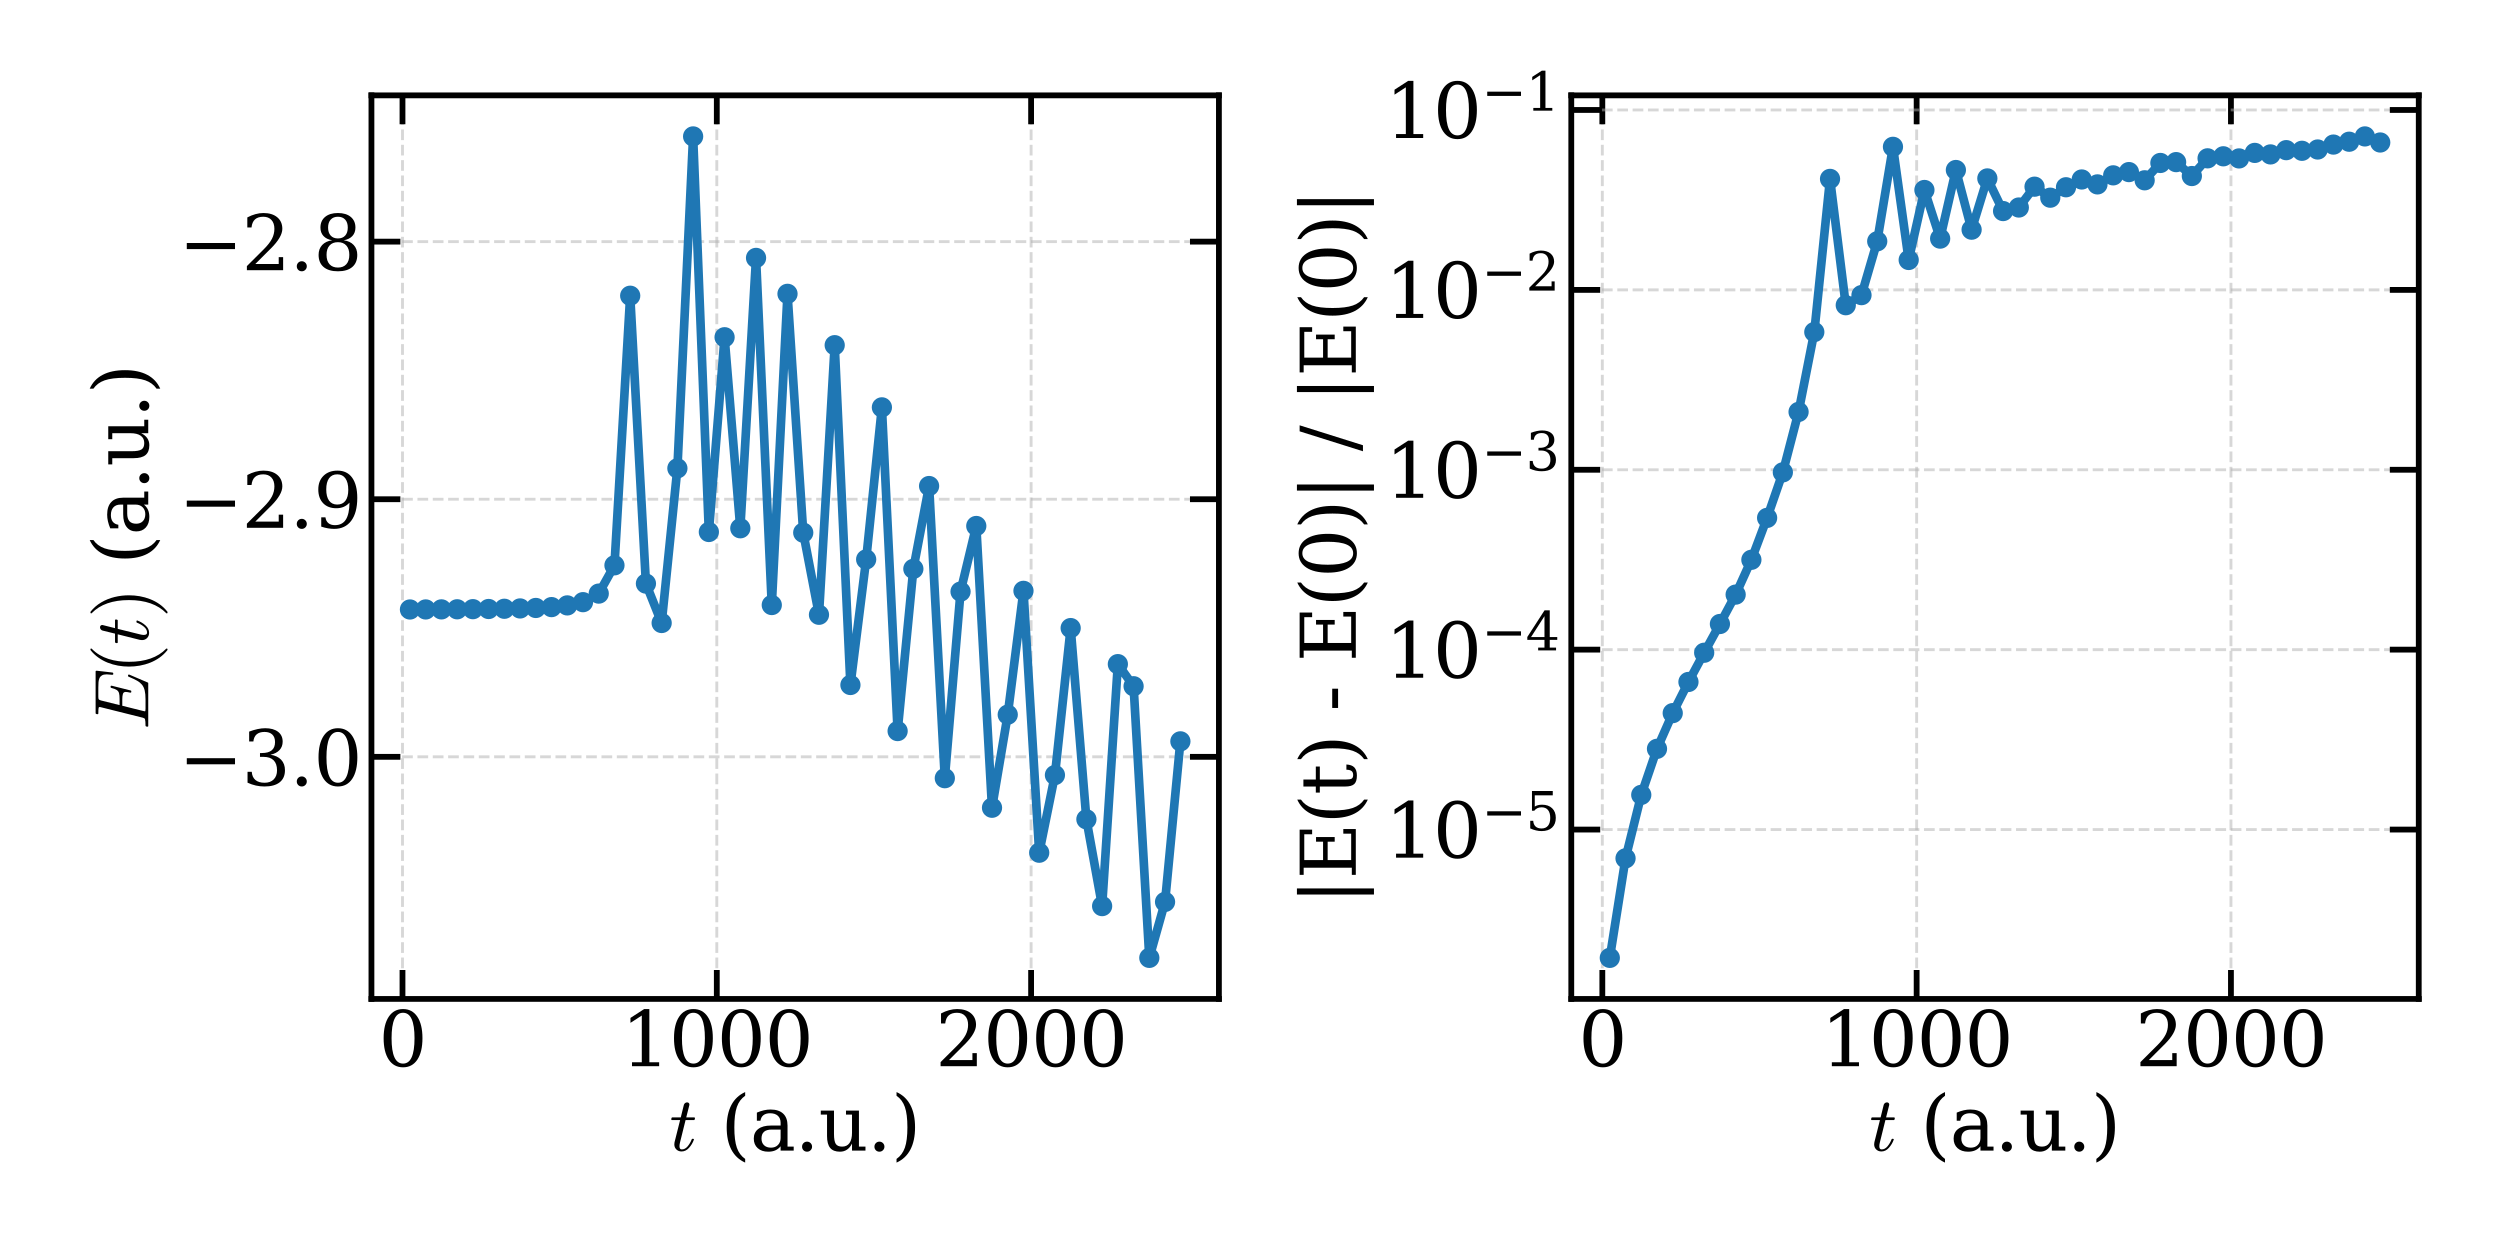 <?xml version="1.0" encoding="utf-8" standalone="no"?>
<!DOCTYPE svg PUBLIC "-//W3C//DTD SVG 1.1//EN"
  "http://www.w3.org/Graphics/SVG/1.1/DTD/svg11.dtd">
<svg xmlns:xlink="http://www.w3.org/1999/xlink" width="864pt" height="432pt" viewBox="0 0 864 432" xmlns="http://www.w3.org/2000/svg" version="1.1">
 <defs>
  <style type="text/css">*{stroke-linejoin: round; stroke-linecap: butt}</style>
 </defs>
 <g id="figure_1">
  <g id="patch_1">
   <path d="M 0 432 
L 864 432 
L 864 0 
L 0 0 
z
" style="fill: #ffffff"/>
  </g>
  <g id="axes_1">
   <g id="patch_2">
    <path d="M 128.37 345.233 
L 421.256 345.233 
L 421.256 32.954 
L 128.37 32.954 
z
" style="fill: #ffffff"/>
   </g>
   <g id="matplotlib.axis_1">
    <g id="xtick_1">
     <g id="line2d_1">
      <path d="M 139.101 345.233 
L 139.101 32.954 
" clip-path="url(#p373486bacb)" style="fill: none; stroke-dasharray: 3.7,1.6; stroke-dashoffset: 0; stroke: #b0b0b0; stroke-opacity: 0.5"/>
     </g>
     <g id="line2d_2">
      <defs>
       <path id="m91a09ceb36" d="M 0 0 
L 0 -10 
" style="stroke: #000000; stroke-width: 2"/>
      </defs>
      <g>
       <use xlink:href="#m91a09ceb36" x="139.101" y="345.233" style="stroke: #000000; stroke-width: 2"/>
      </g>
     </g>
     <g id="line2d_3">
      <defs>
       <path id="m35a3a30e7a" d="M 0 0 
L 0 10 
" style="stroke: #000000; stroke-width: 2"/>
      </defs>
      <g>
       <use xlink:href="#m35a3a30e7a" x="139.101" y="32.954" style="stroke: #000000; stroke-width: 2"/>
      </g>
     </g>
     <g id="text_1">
      <!-- 0 -->
      <g transform="translate(130.829 368.488) scale(0.26 -0.26)">
       <defs>
        <path id="DejaVuSerif-30" d="M 2034 219 
Q 2513 219 2750 744 
Q 2988 1269 2988 2328 
Q 2988 3391 2750 3916 
Q 2513 4441 2034 4441 
Q 1556 4441 1318 3916 
Q 1081 3391 1081 2328 
Q 1081 1269 1318 744 
Q 1556 219 2034 219 
z
M 2034 -91 
Q 1275 -91 848 546 
Q 422 1184 422 2328 
Q 422 3475 848 4112 
Q 1275 4750 2034 4750 
Q 2797 4750 3222 4112 
Q 3647 3475 3647 2328 
Q 3647 1184 3222 546 
Q 2797 -91 2034 -91 
z
" transform="scale(0.016)"/>
       </defs>
       <use xlink:href="#DejaVuSerif-30"/>
      </g>
     </g>
    </g>
    <g id="xtick_2">
     <g id="line2d_4">
      <path d="M 247.725 345.233 
L 247.725 32.954 
" clip-path="url(#p373486bacb)" style="fill: none; stroke-dasharray: 3.7,1.6; stroke-dashoffset: 0; stroke: #b0b0b0; stroke-opacity: 0.5"/>
     </g>
     <g id="line2d_5">
      <g>
       <use xlink:href="#m91a09ceb36" x="247.725" y="345.233" style="stroke: #000000; stroke-width: 2"/>
      </g>
     </g>
     <g id="line2d_6">
      <g>
       <use xlink:href="#m35a3a30e7a" x="247.725" y="32.954" style="stroke: #000000; stroke-width: 2"/>
      </g>
     </g>
     <g id="text_2">
      <!-- 1000 -->
      <g transform="translate(214.64 368.488) scale(0.26 -0.26)">
       <defs>
        <path id="DejaVuSerif-31" d="M 909 0 
L 909 331 
L 1722 331 
L 1722 4213 
L 781 3603 
L 781 4013 
L 1919 4750 
L 2350 4750 
L 2350 331 
L 3163 331 
L 3163 0 
L 909 0 
z
" transform="scale(0.016)"/>
       </defs>
       <use xlink:href="#DejaVuSerif-31"/>
       <use xlink:href="#DejaVuSerif-30" x="63.623"/>
       <use xlink:href="#DejaVuSerif-30" x="127.246"/>
       <use xlink:href="#DejaVuSerif-30" x="190.869"/>
      </g>
     </g>
    </g>
    <g id="xtick_3">
     <g id="line2d_7">
      <path d="M 356.349 345.233 
L 356.349 32.954 
" clip-path="url(#p373486bacb)" style="fill: none; stroke-dasharray: 3.7,1.6; stroke-dashoffset: 0; stroke: #b0b0b0; stroke-opacity: 0.5"/>
     </g>
     <g id="line2d_8">
      <g>
       <use xlink:href="#m91a09ceb36" x="356.349" y="345.233" style="stroke: #000000; stroke-width: 2"/>
      </g>
     </g>
     <g id="line2d_9">
      <g>
       <use xlink:href="#m35a3a30e7a" x="356.349" y="32.954" style="stroke: #000000; stroke-width: 2"/>
      </g>
     </g>
     <g id="text_3">
      <!-- 2000 -->
      <g transform="translate(323.264 368.488) scale(0.26 -0.26)">
       <defs>
        <path id="DejaVuSerif-32" d="M 819 3553 
L 469 3553 
L 469 4384 
Q 803 4563 1142 4656 
Q 1481 4750 1806 4750 
Q 2534 4750 2956 4397 
Q 3378 4044 3378 3438 
Q 3378 2753 2422 1800 
Q 2347 1728 2309 1691 
L 1131 513 
L 3078 513 
L 3078 1088 
L 3444 1088 
L 3444 0 
L 434 0 
L 434 341 
L 1850 1753 
Q 2319 2222 2519 2614 
Q 2719 3006 2719 3438 
Q 2719 3909 2473 4175 
Q 2228 4441 1797 4441 
Q 1350 4441 1106 4219 
Q 863 3997 819 3553 
z
" transform="scale(0.016)"/>
       </defs>
       <use xlink:href="#DejaVuSerif-32"/>
       <use xlink:href="#DejaVuSerif-30" x="63.623"/>
       <use xlink:href="#DejaVuSerif-30" x="127.246"/>
       <use xlink:href="#DejaVuSerif-30" x="190.869"/>
      </g>
     </g>
    </g>
    <g id="text_4">
     <!-- $t$ (a.u.) -->
     <g transform="translate(231.393 397.652) scale(0.26 -0.26)">
      <defs>
       <path id="Cmmi10-74" d="M 397 519 
Q 397 613 416 697 
L 878 2534 
L 206 2534 
Q 141 2534 141 2619 
Q 166 2759 225 2759 
L 934 2759 
L 1191 3803 
Q 1216 3888 1291 3947 
Q 1366 4006 1459 4006 
Q 1541 4006 1595 3957 
Q 1650 3909 1650 3828 
Q 1650 3809 1648 3798 
Q 1647 3788 1644 3775 
L 1388 2759 
L 2047 2759 
Q 2113 2759 2113 2675 
Q 2109 2659 2100 2621 
Q 2091 2584 2075 2559 
Q 2059 2534 2028 2534 
L 1331 2534 
L 872 684 
Q 825 503 825 372 
Q 825 97 1013 97 
Q 1294 97 1511 361 
Q 1728 625 1844 941 
Q 1869 978 1894 978 
L 1972 978 
Q 1997 978 2012 961 
Q 2028 944 2028 922 
Q 2028 909 2022 903 
Q 1881 516 1612 222 
Q 1344 -72 997 -72 
Q 744 -72 570 93 
Q 397 259 397 519 
z
" transform="scale(0.016)"/>
       <path id="DejaVuSerif-20" transform="scale(0.016)"/>
       <path id="DejaVuSerif-28" d="M 2041 -997 
Q 1281 -656 893 83 
Q 506 822 506 1931 
Q 506 3044 893 3783 
Q 1281 4522 2041 4863 
L 2041 4556 
Q 1559 4225 1350 3623 
Q 1141 3022 1141 1931 
Q 1141 844 1350 242 
Q 1559 -359 2041 -691 
L 2041 -997 
z
" transform="scale(0.016)"/>
       <path id="DejaVuSerif-61" d="M 2547 1044 
L 2547 1747 
L 1806 1747 
Q 1378 1747 1168 1562 
Q 959 1378 959 997 
Q 959 650 1171 447 
Q 1384 244 1747 244 
Q 2106 244 2326 466 
Q 2547 688 2547 1044 
z
M 3122 2075 
L 3122 331 
L 3634 331 
L 3634 0 
L 2547 0 
L 2547 359 
Q 2356 128 2106 18 
Q 1856 -91 1522 -91 
Q 969 -91 644 203 
Q 319 497 319 997 
Q 319 1513 691 1797 
Q 1063 2081 1741 2081 
L 2547 2081 
L 2547 2309 
Q 2547 2688 2317 2895 
Q 2088 3103 1672 3103 
Q 1328 3103 1125 2947 
Q 922 2791 872 2484 
L 575 2484 
L 575 3156 
Q 875 3284 1158 3348 
Q 1441 3413 1709 3413 
Q 2400 3413 2761 3070 
Q 3122 2728 3122 2075 
z
" transform="scale(0.016)"/>
       <path id="DejaVuSerif-2e" d="M 603 325 
Q 603 500 722 622 
Q 841 744 1019 744 
Q 1191 744 1312 622 
Q 1434 500 1434 325 
Q 1434 153 1312 31 
Q 1191 -91 1019 -91 
Q 841 -91 722 29 
Q 603 150 603 325 
z
" transform="scale(0.016)"/>
       <path id="DejaVuSerif-75" d="M 2266 3322 
L 3341 3322 
L 3341 331 
L 3884 331 
L 3884 0 
L 2766 0 
L 2766 588 
Q 2606 256 2353 82 
Q 2100 -91 1766 -91 
Q 1213 -91 952 223 
Q 691 538 691 1209 
L 691 2988 
L 172 2988 
L 172 3322 
L 1269 3322 
L 1269 1388 
Q 1269 781 1417 556 
Q 1566 331 1947 331 
Q 2347 331 2556 625 
Q 2766 919 2766 1478 
L 2766 2988 
L 2266 2988 
L 2266 3322 
z
" transform="scale(0.016)"/>
       <path id="DejaVuSerif-29" d="M 453 -997 
L 453 -691 
Q 934 -359 1145 242 
Q 1356 844 1356 1931 
Q 1356 3022 1145 3623 
Q 934 4225 453 4556 
L 453 4863 
Q 1216 4522 1603 3783 
Q 1991 3044 1991 1931 
Q 1991 822 1603 83 
Q 1216 -656 453 -997 
z
" transform="scale(0.016)"/>
      </defs>
      <use xlink:href="#Cmmi10-74" transform="translate(0 0.016)"/>
      <use xlink:href="#DejaVuSerif-20" transform="translate(36.084 0.016)"/>
      <use xlink:href="#DejaVuSerif-28" transform="translate(67.871 0.016)"/>
      <use xlink:href="#DejaVuSerif-61" transform="translate(106.885 0.016)"/>
      <use xlink:href="#DejaVuSerif-2e" transform="translate(166.504 0.016)"/>
      <use xlink:href="#DejaVuSerif-75" transform="translate(198.291 0.016)"/>
      <use xlink:href="#DejaVuSerif-2e" transform="translate(262.695 0.016)"/>
      <use xlink:href="#DejaVuSerif-29" transform="translate(294.482 0.016)"/>
     </g>
    </g>
   </g>
   <g id="matplotlib.axis_2">
    <g id="ytick_1">
     <g id="line2d_10">
      <path d="M 128.37 261.553 
L 421.256 261.553 
" clip-path="url(#p373486bacb)" style="fill: none; stroke-dasharray: 3.7,1.6; stroke-dashoffset: 0; stroke: #b0b0b0; stroke-opacity: 0.5"/>
     </g>
     <g id="line2d_11">
      <defs>
       <path id="mec449bbd69" d="M 0 0 
L 10 0 
" style="stroke: #000000; stroke-width: 2"/>
      </defs>
      <g>
       <use xlink:href="#mec449bbd69" x="128.37" y="261.553" style="stroke: #000000; stroke-width: 2"/>
      </g>
     </g>
     <g id="line2d_12">
      <defs>
       <path id="m148577f549" d="M 0 0 
L -10 0 
" style="stroke: #000000; stroke-width: 2"/>
      </defs>
      <g>
       <use xlink:href="#m148577f549" x="421.256" y="261.553" style="stroke: #000000; stroke-width: 2"/>
      </g>
     </g>
     <g id="text_5">
      <!-- −3.0 -->
      <g transform="translate(61.735 271.431) scale(0.26 -0.26)">
       <defs>
        <path id="DejaVuSerif-2212" d="M 678 2259 
L 4684 2259 
L 4684 1753 
L 678 1753 
L 678 2259 
z
" transform="scale(0.016)"/>
        <path id="DejaVuSerif-33" d="M 622 4469 
Q 988 4606 1323 4678 
Q 1659 4750 1953 4750 
Q 2638 4750 3022 4454 
Q 3406 4159 3406 3634 
Q 3406 3213 3140 2930 
Q 2875 2647 2388 2547 
Q 2963 2466 3280 2130 
Q 3597 1794 3597 1259 
Q 3597 606 3158 257 
Q 2719 -91 1894 -91 
Q 1528 -91 1179 -12 
Q 831 66 488 225 
L 488 1131 
L 838 1131 
Q 869 681 1141 450 
Q 1413 219 1906 219 
Q 2384 219 2661 495 
Q 2938 772 2938 1253 
Q 2938 1803 2653 2086 
Q 2369 2369 1819 2369 
L 1522 2369 
L 1522 2688 
L 1678 2688 
Q 2225 2688 2498 2914 
Q 2772 3141 2772 3597 
Q 2772 4006 2547 4223 
Q 2322 4441 1900 4441 
Q 1478 4441 1245 4241 
Q 1013 4041 972 3647 
L 622 3647 
L 622 4469 
z
" transform="scale(0.016)"/>
       </defs>
       <use xlink:href="#DejaVuSerif-2212"/>
       <use xlink:href="#DejaVuSerif-33" x="83.789"/>
       <use xlink:href="#DejaVuSerif-2e" x="147.412"/>
       <use xlink:href="#DejaVuSerif-30" x="179.199"/>
      </g>
     </g>
    </g>
    <g id="ytick_2">
     <g id="line2d_13">
      <path d="M 128.37 172.528 
L 421.256 172.528 
" clip-path="url(#p373486bacb)" style="fill: none; stroke-dasharray: 3.7,1.6; stroke-dashoffset: 0; stroke: #b0b0b0; stroke-opacity: 0.5"/>
     </g>
     <g id="line2d_14">
      <g>
       <use xlink:href="#mec449bbd69" x="128.37" y="172.528" style="stroke: #000000; stroke-width: 2"/>
      </g>
     </g>
     <g id="line2d_15">
      <g>
       <use xlink:href="#m148577f549" x="421.256" y="172.528" style="stroke: #000000; stroke-width: 2"/>
      </g>
     </g>
     <g id="text_6">
      <!-- −2.9 -->
      <g transform="translate(61.735 182.406) scale(0.26 -0.26)">
       <defs>
        <path id="DejaVuSerif-39" d="M 2994 2091 
Q 2784 1856 2512 1740 
Q 2241 1625 1900 1625 
Q 1206 1625 804 2044 
Q 403 2463 403 3188 
Q 403 3897 839 4323 
Q 1275 4750 2003 4750 
Q 2794 4750 3217 4161 
Q 3641 3572 3641 2478 
Q 3641 1253 3137 581 
Q 2634 -91 1722 -91 
Q 1475 -91 1203 -44 
Q 931 3 647 97 
L 647 872 
L 997 872 
Q 1038 556 1241 387 
Q 1444 219 1784 219 
Q 2391 219 2687 676 
Q 2984 1134 2994 2091 
z
M 1978 4441 
Q 1534 4441 1298 4117 
Q 1063 3794 1063 3188 
Q 1063 2581 1298 2256 
Q 1534 1931 1978 1931 
Q 2422 1931 2658 2245 
Q 2894 2559 2894 3150 
Q 2894 3772 2656 4106 
Q 2419 4441 1978 4441 
z
" transform="scale(0.016)"/>
       </defs>
       <use xlink:href="#DejaVuSerif-2212"/>
       <use xlink:href="#DejaVuSerif-32" x="83.789"/>
       <use xlink:href="#DejaVuSerif-2e" x="147.412"/>
       <use xlink:href="#DejaVuSerif-39" x="179.199"/>
      </g>
     </g>
    </g>
    <g id="ytick_3">
     <g id="line2d_16">
      <path d="M 128.37 83.503 
L 421.256 83.503 
" clip-path="url(#p373486bacb)" style="fill: none; stroke-dasharray: 3.7,1.6; stroke-dashoffset: 0; stroke: #b0b0b0; stroke-opacity: 0.5"/>
     </g>
     <g id="line2d_17">
      <g>
       <use xlink:href="#mec449bbd69" x="128.37" y="83.503" style="stroke: #000000; stroke-width: 2"/>
      </g>
     </g>
     <g id="line2d_18">
      <g>
       <use xlink:href="#m148577f549" x="421.256" y="83.503" style="stroke: #000000; stroke-width: 2"/>
      </g>
     </g>
     <g id="text_7">
      <!-- −2.8 -->
      <g transform="translate(61.735 93.381) scale(0.26 -0.26)">
       <defs>
        <path id="DejaVuSerif-38" d="M 2981 1275 
Q 2981 1775 2732 2051 
Q 2484 2328 2034 2328 
Q 1584 2328 1336 2051 
Q 1088 1775 1088 1275 
Q 1088 772 1336 495 
Q 1584 219 2034 219 
Q 2484 219 2732 495 
Q 2981 772 2981 1275 
z
M 2853 3541 
Q 2853 3966 2637 4203 
Q 2422 4441 2034 4441 
Q 1650 4441 1433 4203 
Q 1216 3966 1216 3541 
Q 1216 3113 1433 2875 
Q 1650 2638 2034 2638 
Q 2422 2638 2637 2875 
Q 2853 3113 2853 3541 
z
M 2516 2484 
Q 3047 2413 3344 2092 
Q 3641 1772 3641 1275 
Q 3641 619 3225 264 
Q 2809 -91 2034 -91 
Q 1263 -91 845 264 
Q 428 619 428 1275 
Q 428 1772 725 2092 
Q 1022 2413 1556 2484 
Q 1084 2569 832 2842 
Q 581 3116 581 3541 
Q 581 4103 968 4426 
Q 1356 4750 2034 4750 
Q 2713 4750 3100 4426 
Q 3488 4103 3488 3541 
Q 3488 3116 3236 2842 
Q 2984 2569 2516 2484 
z
" transform="scale(0.016)"/>
       </defs>
       <use xlink:href="#DejaVuSerif-2212"/>
       <use xlink:href="#DejaVuSerif-32" x="83.789"/>
       <use xlink:href="#DejaVuSerif-2e" x="147.412"/>
       <use xlink:href="#DejaVuSerif-38" x="179.199"/>
      </g>
     </g>
    </g>
    <g id="text_8">
     <!-- $E(t)$ (a.u.) -->
     <g transform="translate(51.235 252.143) rotate(-90) scale(0.26 -0.26)">
      <defs>
       <path id="Cmmi10-45" d="M 300 0 
Q 238 0 238 84 
Q 241 100 250 139 
Q 259 178 276 201 
Q 294 225 319 225 
Q 709 225 863 269 
Q 947 297 984 441 
L 1863 3956 
Q 1875 4019 1875 4044 
Q 1875 4113 1797 4122 
Q 1678 4147 1338 4147 
Q 1275 4147 1275 4231 
Q 1278 4247 1287 4286 
Q 1297 4325 1314 4348 
Q 1331 4372 1356 4372 
L 4825 4372 
Q 4891 4372 4891 4288 
L 4738 2963 
Q 4738 2947 4714 2926 
Q 4691 2906 4672 2906 
L 4616 2906 
Q 4550 2906 4550 2988 
Q 4588 3300 4588 3450 
Q 4588 3706 4500 3848 
Q 4413 3991 4267 4053 
Q 4122 4116 3945 4131 
Q 3769 4147 3481 4147 
L 2753 4147 
Q 2578 4147 2522 4117 
Q 2466 4088 2419 3928 
L 2034 2381 
L 2534 2381 
Q 2859 2381 3025 2426 
Q 3191 2472 3287 2615 
Q 3384 2759 3463 3072 
Q 3469 3094 3486 3111 
Q 3503 3128 3525 3128 
L 3584 3128 
Q 3647 3128 3647 3047 
L 3250 1466 
Q 3238 1409 3188 1409 
L 3128 1409 
Q 3066 1409 3066 1491 
Q 3128 1747 3128 1869 
Q 3128 2056 2959 2106 
Q 2791 2156 2509 2156 
L 1978 2156 
L 1544 416 
Q 1516 338 1516 275 
Q 1516 225 1734 225 
L 2509 225 
Q 2972 225 3259 297 
Q 3547 369 3736 526 
Q 3925 684 4062 928 
Q 4200 1172 4397 1638 
Q 4409 1678 4453 1678 
L 4513 1678 
Q 4538 1678 4556 1656 
Q 4575 1634 4575 1606 
Q 4575 1594 4569 1581 
L 3909 38 
Q 3897 0 3859 0 
L 300 0 
z
" transform="scale(0.016)"/>
       <path id="Cmr10-28" d="M 1984 -1588 
Q 1628 -1306 1370 -942 
Q 1113 -578 948 -165 
Q 784 247 703 697 
Q 622 1147 622 1600 
Q 622 2059 703 2509 
Q 784 2959 951 3375 
Q 1119 3791 1378 4153 
Q 1638 4516 1984 4788 
Q 1984 4800 2016 4800 
L 2075 4800 
Q 2094 4800 2109 4783 
Q 2125 4766 2125 4744 
Q 2125 4716 2113 4703 
Q 1800 4397 1592 4047 
Q 1384 3697 1257 3301 
Q 1131 2906 1075 2482 
Q 1019 2059 1019 1600 
Q 1019 -434 2106 -1491 
Q 2125 -1509 2125 -1544 
Q 2125 -1559 2108 -1579 
Q 2091 -1600 2075 -1600 
L 2016 -1600 
Q 1984 -1600 1984 -1588 
z
" transform="scale(0.016)"/>
       <path id="Cmr10-29" d="M 416 -1600 
Q 359 -1600 359 -1544 
Q 359 -1516 372 -1503 
Q 1466 -434 1466 1600 
Q 1466 3634 384 4691 
Q 359 4706 359 4744 
Q 359 4766 376 4783 
Q 394 4800 416 4800 
L 475 4800 
Q 494 4800 506 4788 
Q 966 4425 1272 3906 
Q 1578 3388 1720 2800 
Q 1863 2213 1863 1600 
Q 1863 1147 1786 708 
Q 1709 269 1542 -157 
Q 1375 -584 1119 -945 
Q 863 -1306 506 -1588 
Q 494 -1600 475 -1600 
L 416 -1600 
z
" transform="scale(0.016)"/>
      </defs>
      <use xlink:href="#Cmmi10-45" transform="translate(0 0.016)"/>
      <use xlink:href="#Cmr10-28" transform="translate(73.779 0.016)"/>
      <use xlink:href="#Cmmi10-74" transform="translate(112.598 0.016)"/>
      <use xlink:href="#Cmr10-29" transform="translate(148.682 0.016)"/>
      <use xlink:href="#DejaVuSerif-20" transform="translate(187.5 0.016)"/>
      <use xlink:href="#DejaVuSerif-28" transform="translate(219.287 0.016)"/>
      <use xlink:href="#DejaVuSerif-61" transform="translate(258.301 0.016)"/>
      <use xlink:href="#DejaVuSerif-2e" transform="translate(317.92 0.016)"/>
      <use xlink:href="#DejaVuSerif-75" transform="translate(349.707 0.016)"/>
      <use xlink:href="#DejaVuSerif-2e" transform="translate(414.111 0.016)"/>
      <use xlink:href="#DejaVuSerif-29" transform="translate(445.898 0.016)"/>
     </g>
    </g>
   </g>
   <g id="line2d_19">
    <path d="M 141.683 210.637 
L 147.12 210.624 
L 152.556 210.601 
L 157.993 210.569 
L 163.43 210.526 
L 168.866 210.469 
L 174.303 210.39 
L 179.739 210.278 
L 185.176 210.112 
L 190.613 209.815 
L 196.049 209.227 
L 201.486 208.108 
L 206.923 205.149 
L 212.359 195.374 
L 217.796 102.206 
L 223.233 201.691 
L 228.669 215.308 
L 234.106 161.856 
L 239.543 47.148 
L 244.979 183.855 
L 250.416 116.55 
L 255.852 182.571 
L 261.289 89.134 
L 266.726 209.099 
L 272.162 101.549 
L 277.599 184.094 
L 283.036 212.466 
L 288.472 119.295 
L 293.909 236.733 
L 299.346 193.335 
L 304.782 140.783 
L 310.219 252.654 
L 315.656 196.604 
L 321.092 167.974 
L 326.529 268.944 
L 331.965 204.457 
L 337.402 181.782 
L 342.839 279.159 
L 348.275 246.989 
L 353.712 204.197 
L 359.149 294.7 
L 364.585 267.862 
L 370.022 217.063 
L 375.459 283.156 
L 380.895 313.149 
L 386.332 229.524 
L 391.769 237.161 
L 397.205 331.038 
L 402.642 311.701 
L 407.943 256.211 
" clip-path="url(#p373486bacb)" style="fill: none; stroke: #1f77b4; stroke-width: 3; stroke-linecap: square"/>
    <defs>
     <path id="m01edcfe787" d="M 0 3 
C 0.796 3 1.559 2.684 2.121 2.121 
C 2.684 1.559 3 0.796 3 0 
C 3 -0.796 2.684 -1.559 2.121 -2.121 
C 1.559 -2.684 0.796 -3 0 -3 
C -0.796 -3 -1.559 -2.684 -2.121 -2.121 
C -2.684 -1.559 -3 -0.796 -3 0 
C -3 0.796 -2.684 1.559 -2.121 2.121 
C -1.559 2.684 -0.796 3 0 3 
z
" style="stroke: #1f77b4"/>
    </defs>
    <g clip-path="url(#p373486bacb)">
     <use xlink:href="#m01edcfe787" x="141.683" y="210.637" style="fill: #1f77b4; stroke: #1f77b4"/>
     <use xlink:href="#m01edcfe787" x="147.12" y="210.624" style="fill: #1f77b4; stroke: #1f77b4"/>
     <use xlink:href="#m01edcfe787" x="152.556" y="210.601" style="fill: #1f77b4; stroke: #1f77b4"/>
     <use xlink:href="#m01edcfe787" x="157.993" y="210.569" style="fill: #1f77b4; stroke: #1f77b4"/>
     <use xlink:href="#m01edcfe787" x="163.43" y="210.526" style="fill: #1f77b4; stroke: #1f77b4"/>
     <use xlink:href="#m01edcfe787" x="168.866" y="210.469" style="fill: #1f77b4; stroke: #1f77b4"/>
     <use xlink:href="#m01edcfe787" x="174.303" y="210.39" style="fill: #1f77b4; stroke: #1f77b4"/>
     <use xlink:href="#m01edcfe787" x="179.739" y="210.278" style="fill: #1f77b4; stroke: #1f77b4"/>
     <use xlink:href="#m01edcfe787" x="185.176" y="210.112" style="fill: #1f77b4; stroke: #1f77b4"/>
     <use xlink:href="#m01edcfe787" x="190.613" y="209.815" style="fill: #1f77b4; stroke: #1f77b4"/>
     <use xlink:href="#m01edcfe787" x="196.049" y="209.227" style="fill: #1f77b4; stroke: #1f77b4"/>
     <use xlink:href="#m01edcfe787" x="201.486" y="208.108" style="fill: #1f77b4; stroke: #1f77b4"/>
     <use xlink:href="#m01edcfe787" x="206.923" y="205.149" style="fill: #1f77b4; stroke: #1f77b4"/>
     <use xlink:href="#m01edcfe787" x="212.359" y="195.374" style="fill: #1f77b4; stroke: #1f77b4"/>
     <use xlink:href="#m01edcfe787" x="217.796" y="102.206" style="fill: #1f77b4; stroke: #1f77b4"/>
     <use xlink:href="#m01edcfe787" x="223.233" y="201.691" style="fill: #1f77b4; stroke: #1f77b4"/>
     <use xlink:href="#m01edcfe787" x="228.669" y="215.308" style="fill: #1f77b4; stroke: #1f77b4"/>
     <use xlink:href="#m01edcfe787" x="234.106" y="161.856" style="fill: #1f77b4; stroke: #1f77b4"/>
     <use xlink:href="#m01edcfe787" x="239.543" y="47.148" style="fill: #1f77b4; stroke: #1f77b4"/>
     <use xlink:href="#m01edcfe787" x="244.979" y="183.855" style="fill: #1f77b4; stroke: #1f77b4"/>
     <use xlink:href="#m01edcfe787" x="250.416" y="116.55" style="fill: #1f77b4; stroke: #1f77b4"/>
     <use xlink:href="#m01edcfe787" x="255.852" y="182.571" style="fill: #1f77b4; stroke: #1f77b4"/>
     <use xlink:href="#m01edcfe787" x="261.289" y="89.134" style="fill: #1f77b4; stroke: #1f77b4"/>
     <use xlink:href="#m01edcfe787" x="266.726" y="209.099" style="fill: #1f77b4; stroke: #1f77b4"/>
     <use xlink:href="#m01edcfe787" x="272.162" y="101.549" style="fill: #1f77b4; stroke: #1f77b4"/>
     <use xlink:href="#m01edcfe787" x="277.599" y="184.094" style="fill: #1f77b4; stroke: #1f77b4"/>
     <use xlink:href="#m01edcfe787" x="283.036" y="212.466" style="fill: #1f77b4; stroke: #1f77b4"/>
     <use xlink:href="#m01edcfe787" x="288.472" y="119.295" style="fill: #1f77b4; stroke: #1f77b4"/>
     <use xlink:href="#m01edcfe787" x="293.909" y="236.733" style="fill: #1f77b4; stroke: #1f77b4"/>
     <use xlink:href="#m01edcfe787" x="299.346" y="193.335" style="fill: #1f77b4; stroke: #1f77b4"/>
     <use xlink:href="#m01edcfe787" x="304.782" y="140.783" style="fill: #1f77b4; stroke: #1f77b4"/>
     <use xlink:href="#m01edcfe787" x="310.219" y="252.654" style="fill: #1f77b4; stroke: #1f77b4"/>
     <use xlink:href="#m01edcfe787" x="315.656" y="196.604" style="fill: #1f77b4; stroke: #1f77b4"/>
     <use xlink:href="#m01edcfe787" x="321.092" y="167.974" style="fill: #1f77b4; stroke: #1f77b4"/>
     <use xlink:href="#m01edcfe787" x="326.529" y="268.944" style="fill: #1f77b4; stroke: #1f77b4"/>
     <use xlink:href="#m01edcfe787" x="331.965" y="204.457" style="fill: #1f77b4; stroke: #1f77b4"/>
     <use xlink:href="#m01edcfe787" x="337.402" y="181.782" style="fill: #1f77b4; stroke: #1f77b4"/>
     <use xlink:href="#m01edcfe787" x="342.839" y="279.159" style="fill: #1f77b4; stroke: #1f77b4"/>
     <use xlink:href="#m01edcfe787" x="348.275" y="246.989" style="fill: #1f77b4; stroke: #1f77b4"/>
     <use xlink:href="#m01edcfe787" x="353.712" y="204.197" style="fill: #1f77b4; stroke: #1f77b4"/>
     <use xlink:href="#m01edcfe787" x="359.149" y="294.7" style="fill: #1f77b4; stroke: #1f77b4"/>
     <use xlink:href="#m01edcfe787" x="364.585" y="267.862" style="fill: #1f77b4; stroke: #1f77b4"/>
     <use xlink:href="#m01edcfe787" x="370.022" y="217.063" style="fill: #1f77b4; stroke: #1f77b4"/>
     <use xlink:href="#m01edcfe787" x="375.459" y="283.156" style="fill: #1f77b4; stroke: #1f77b4"/>
     <use xlink:href="#m01edcfe787" x="380.895" y="313.149" style="fill: #1f77b4; stroke: #1f77b4"/>
     <use xlink:href="#m01edcfe787" x="386.332" y="229.524" style="fill: #1f77b4; stroke: #1f77b4"/>
     <use xlink:href="#m01edcfe787" x="391.769" y="237.161" style="fill: #1f77b4; stroke: #1f77b4"/>
     <use xlink:href="#m01edcfe787" x="397.205" y="331.038" style="fill: #1f77b4; stroke: #1f77b4"/>
     <use xlink:href="#m01edcfe787" x="402.642" y="311.701" style="fill: #1f77b4; stroke: #1f77b4"/>
     <use xlink:href="#m01edcfe787" x="407.943" y="256.211" style="fill: #1f77b4; stroke: #1f77b4"/>
    </g>
   </g>
   <g id="patch_3">
    <path d="M 128.37 345.233 
L 128.37 32.954 
" style="fill: none; stroke: #000000; stroke-width: 2; stroke-linejoin: miter; stroke-linecap: square"/>
   </g>
   <g id="patch_4">
    <path d="M 421.256 345.233 
L 421.256 32.954 
" style="fill: none; stroke: #000000; stroke-width: 2; stroke-linejoin: miter; stroke-linecap: square"/>
   </g>
   <g id="patch_5">
    <path d="M 128.37 345.233 
L 421.256 345.233 
" style="fill: none; stroke: #000000; stroke-width: 2; stroke-linejoin: miter; stroke-linecap: square"/>
   </g>
   <g id="patch_6">
    <path d="M 128.37 32.954 
L 421.256 32.954 
" style="fill: none; stroke: #000000; stroke-width: 2; stroke-linejoin: miter; stroke-linecap: square"/>
   </g>
  </g>
  <g id="axes_2">
   <g id="patch_7">
    <path d="M 543.034 345.233 
L 835.92 345.233 
L 835.92 32.954 
L 543.034 32.954 
z
" style="fill: #ffffff"/>
   </g>
   <g id="matplotlib.axis_3">
    <g id="xtick_4">
     <g id="line2d_20">
      <path d="M 553.765 345.233 
L 553.765 32.954 
" clip-path="url(#p25d2e4650a)" style="fill: none; stroke-dasharray: 3.7,1.6; stroke-dashoffset: 0; stroke: #b0b0b0; stroke-opacity: 0.5"/>
     </g>
     <g id="line2d_21">
      <g>
       <use xlink:href="#m91a09ceb36" x="553.765" y="345.233" style="stroke: #000000; stroke-width: 2"/>
      </g>
     </g>
     <g id="line2d_22">
      <g>
       <use xlink:href="#m35a3a30e7a" x="553.765" y="32.954" style="stroke: #000000; stroke-width: 2"/>
      </g>
     </g>
     <g id="text_9">
      <!-- 0 -->
      <g transform="translate(545.494 368.488) scale(0.26 -0.26)">
       <use xlink:href="#DejaVuSerif-30"/>
      </g>
     </g>
    </g>
    <g id="xtick_5">
     <g id="line2d_23">
      <path d="M 662.389 345.233 
L 662.389 32.954 
" clip-path="url(#p25d2e4650a)" style="fill: none; stroke-dasharray: 3.7,1.6; stroke-dashoffset: 0; stroke: #b0b0b0; stroke-opacity: 0.5"/>
     </g>
     <g id="line2d_24">
      <g>
       <use xlink:href="#m91a09ceb36" x="662.389" y="345.233" style="stroke: #000000; stroke-width: 2"/>
      </g>
     </g>
     <g id="line2d_25">
      <g>
       <use xlink:href="#m35a3a30e7a" x="662.389" y="32.954" style="stroke: #000000; stroke-width: 2"/>
      </g>
     </g>
     <g id="text_10">
      <!-- 1000 -->
      <g transform="translate(629.304 368.488) scale(0.26 -0.26)">
       <use xlink:href="#DejaVuSerif-31"/>
       <use xlink:href="#DejaVuSerif-30" x="63.623"/>
       <use xlink:href="#DejaVuSerif-30" x="127.246"/>
       <use xlink:href="#DejaVuSerif-30" x="190.869"/>
      </g>
     </g>
    </g>
    <g id="xtick_6">
     <g id="line2d_26">
      <path d="M 771.013 345.233 
L 771.013 32.954 
" clip-path="url(#p25d2e4650a)" style="fill: none; stroke-dasharray: 3.7,1.6; stroke-dashoffset: 0; stroke: #b0b0b0; stroke-opacity: 0.5"/>
     </g>
     <g id="line2d_27">
      <g>
       <use xlink:href="#m91a09ceb36" x="771.013" y="345.233" style="stroke: #000000; stroke-width: 2"/>
      </g>
     </g>
     <g id="line2d_28">
      <g>
       <use xlink:href="#m35a3a30e7a" x="771.013" y="32.954" style="stroke: #000000; stroke-width: 2"/>
      </g>
     </g>
     <g id="text_11">
      <!-- 2000 -->
      <g transform="translate(737.928 368.488) scale(0.26 -0.26)">
       <use xlink:href="#DejaVuSerif-32"/>
       <use xlink:href="#DejaVuSerif-30" x="63.623"/>
       <use xlink:href="#DejaVuSerif-30" x="127.246"/>
       <use xlink:href="#DejaVuSerif-30" x="190.869"/>
      </g>
     </g>
    </g>
    <g id="text_12">
     <!-- $t$ (a.u.) -->
     <g transform="translate(646.057 397.652) scale(0.26 -0.26)">
      <use xlink:href="#Cmmi10-74" transform="translate(0 0.016)"/>
      <use xlink:href="#DejaVuSerif-20" transform="translate(36.084 0.016)"/>
      <use xlink:href="#DejaVuSerif-28" transform="translate(67.871 0.016)"/>
      <use xlink:href="#DejaVuSerif-61" transform="translate(106.885 0.016)"/>
      <use xlink:href="#DejaVuSerif-2e" transform="translate(166.504 0.016)"/>
      <use xlink:href="#DejaVuSerif-75" transform="translate(198.291 0.016)"/>
      <use xlink:href="#DejaVuSerif-2e" transform="translate(262.695 0.016)"/>
      <use xlink:href="#DejaVuSerif-29" transform="translate(294.482 0.016)"/>
     </g>
    </g>
   </g>
   <g id="matplotlib.axis_4">
    <g id="ytick_4">
     <g id="line2d_29">
      <path d="M 543.034 286.692 
L 835.92 286.692 
" clip-path="url(#p25d2e4650a)" style="fill: none; stroke-dasharray: 3.7,1.6; stroke-dashoffset: 0; stroke: #b0b0b0; stroke-opacity: 0.5"/>
     </g>
     <g id="line2d_30">
      <g>
       <use xlink:href="#mec449bbd69" x="543.034" y="286.692" style="stroke: #000000; stroke-width: 2"/>
      </g>
     </g>
     <g id="line2d_31">
      <g>
       <use xlink:href="#m148577f549" x="835.92" y="286.692" style="stroke: #000000; stroke-width: 2"/>
      </g>
     </g>
     <g id="text_13">
      <!-- $\mathdefault{10^{-5}}$ -->
      <g transform="translate(478.694 296.57) scale(0.26 -0.26)">
       <defs>
        <path id="DejaVuSerif-35" d="M 3219 4666 
L 3219 4153 
L 1081 4153 
L 1081 2816 
Q 1244 2928 1461 2984 
Q 1678 3041 1947 3041 
Q 2703 3041 3140 2622 
Q 3578 2203 3578 1478 
Q 3578 738 3136 323 
Q 2694 -91 1894 -91 
Q 1572 -91 1234 -12 
Q 897 66 544 225 
L 544 1131 
L 897 1131 
Q 925 688 1179 453 
Q 1434 219 1894 219 
Q 2388 219 2653 544 
Q 2919 869 2919 1478 
Q 2919 2084 2655 2407 
Q 2391 2731 1894 2731 
Q 1613 2731 1398 2631 
Q 1184 2531 1019 2322 
L 750 2322 
L 750 4666 
L 3219 4666 
z
" transform="scale(0.016)"/>
       </defs>
       <use xlink:href="#DejaVuSerif-31" transform="translate(0 0.631)"/>
       <use xlink:href="#DejaVuSerif-30" transform="translate(63.623 0.631)"/>
       <use xlink:href="#DejaVuSerif-2212" transform="translate(128.154 36.966) scale(0.7)"/>
       <use xlink:href="#DejaVuSerif-35" transform="translate(186.807 36.966) scale(0.7)"/>
      </g>
     </g>
    </g>
    <g id="ytick_5">
     <g id="line2d_32">
      <path d="M 543.034 224.522 
L 835.92 224.522 
" clip-path="url(#p25d2e4650a)" style="fill: none; stroke-dasharray: 3.7,1.6; stroke-dashoffset: 0; stroke: #b0b0b0; stroke-opacity: 0.5"/>
     </g>
     <g id="line2d_33">
      <g>
       <use xlink:href="#mec449bbd69" x="543.034" y="224.522" style="stroke: #000000; stroke-width: 2"/>
      </g>
     </g>
     <g id="line2d_34">
      <g>
       <use xlink:href="#m148577f549" x="835.92" y="224.522" style="stroke: #000000; stroke-width: 2"/>
      </g>
     </g>
     <g id="text_14">
      <!-- $\mathdefault{10^{-4}}$ -->
      <g transform="translate(478.694 234.4) scale(0.26 -0.26)">
       <defs>
        <path id="DejaVuSerif-34" d="M 2234 1581 
L 2234 4063 
L 641 1581 
L 2234 1581 
z
M 3609 0 
L 1484 0 
L 1484 331 
L 2234 331 
L 2234 1247 
L 197 1247 
L 197 1588 
L 2241 4750 
L 2859 4750 
L 2859 1581 
L 3750 1581 
L 3750 1247 
L 2859 1247 
L 2859 331 
L 3609 331 
L 3609 0 
z
" transform="scale(0.016)"/>
       </defs>
       <use xlink:href="#DejaVuSerif-31" transform="translate(0 0.713)"/>
       <use xlink:href="#DejaVuSerif-30" transform="translate(63.623 0.713)"/>
       <use xlink:href="#DejaVuSerif-2212" transform="translate(128.154 37.047) scale(0.7)"/>
       <use xlink:href="#DejaVuSerif-34" transform="translate(186.807 37.047) scale(0.7)"/>
      </g>
     </g>
    </g>
    <g id="ytick_6">
     <g id="line2d_35">
      <path d="M 543.034 162.351 
L 835.92 162.351 
" clip-path="url(#p25d2e4650a)" style="fill: none; stroke-dasharray: 3.7,1.6; stroke-dashoffset: 0; stroke: #b0b0b0; stroke-opacity: 0.5"/>
     </g>
     <g id="line2d_36">
      <g>
       <use xlink:href="#mec449bbd69" x="543.034" y="162.351" style="stroke: #000000; stroke-width: 2"/>
      </g>
     </g>
     <g id="line2d_37">
      <g>
       <use xlink:href="#m148577f549" x="835.92" y="162.351" style="stroke: #000000; stroke-width: 2"/>
      </g>
     </g>
     <g id="text_15">
      <!-- $\mathdefault{10^{-3}}$ -->
      <g transform="translate(478.694 172.229) scale(0.26 -0.26)">
       <use xlink:href="#DejaVuSerif-31" transform="translate(0 0.713)"/>
       <use xlink:href="#DejaVuSerif-30" transform="translate(63.623 0.713)"/>
       <use xlink:href="#DejaVuSerif-2212" transform="translate(128.154 37.047) scale(0.7)"/>
       <use xlink:href="#DejaVuSerif-33" transform="translate(186.807 37.047) scale(0.7)"/>
      </g>
     </g>
    </g>
    <g id="ytick_7">
     <g id="line2d_38">
      <path d="M 543.034 100.181 
L 835.92 100.181 
" clip-path="url(#p25d2e4650a)" style="fill: none; stroke-dasharray: 3.7,1.6; stroke-dashoffset: 0; stroke: #b0b0b0; stroke-opacity: 0.5"/>
     </g>
     <g id="line2d_39">
      <g>
       <use xlink:href="#mec449bbd69" x="543.034" y="100.181" style="stroke: #000000; stroke-width: 2"/>
      </g>
     </g>
     <g id="line2d_40">
      <g>
       <use xlink:href="#m148577f549" x="835.92" y="100.181" style="stroke: #000000; stroke-width: 2"/>
      </g>
     </g>
     <g id="text_16">
      <!-- $\mathdefault{10^{-2}}$ -->
      <g transform="translate(478.694 110.059) scale(0.26 -0.26)">
       <use xlink:href="#DejaVuSerif-31" transform="translate(0 0.713)"/>
       <use xlink:href="#DejaVuSerif-30" transform="translate(63.623 0.713)"/>
       <use xlink:href="#DejaVuSerif-2212" transform="translate(128.154 37.047) scale(0.7)"/>
       <use xlink:href="#DejaVuSerif-32" transform="translate(186.807 37.047) scale(0.7)"/>
      </g>
     </g>
    </g>
    <g id="ytick_8">
     <g id="line2d_41">
      <path d="M 543.034 38.01 
L 835.92 38.01 
" clip-path="url(#p25d2e4650a)" style="fill: none; stroke-dasharray: 3.7,1.6; stroke-dashoffset: 0; stroke: #b0b0b0; stroke-opacity: 0.5"/>
     </g>
     <g id="line2d_42">
      <g>
       <use xlink:href="#mec449bbd69" x="543.034" y="38.01" style="stroke: #000000; stroke-width: 2"/>
      </g>
     </g>
     <g id="line2d_43">
      <g>
       <use xlink:href="#m148577f549" x="835.92" y="38.01" style="stroke: #000000; stroke-width: 2"/>
      </g>
     </g>
     <g id="text_17">
      <!-- $\mathdefault{10^{-1}}$ -->
      <g transform="translate(478.694 47.888) scale(0.26 -0.26)">
       <use xlink:href="#DejaVuSerif-31" transform="translate(0 0.713)"/>
       <use xlink:href="#DejaVuSerif-30" transform="translate(63.623 0.713)"/>
       <use xlink:href="#DejaVuSerif-2212" transform="translate(128.154 37.047) scale(0.7)"/>
       <use xlink:href="#DejaVuSerif-31" transform="translate(186.807 37.047) scale(0.7)"/>
      </g>
     </g>
    </g>
    <g id="text_18">
     <!-- |E(t) - E(0)| / |E(0)| -->
     <g transform="translate(468.564 312.579) rotate(-90) scale(0.26 -0.26)">
      <defs>
       <path id="DejaVuSerif-7c" d="M 1331 4891 
L 1331 -1509 
L 825 -1509 
L 825 4891 
L 1331 4891 
z
" transform="scale(0.016)"/>
       <path id="DejaVuSerif-45" d="M 353 0 
L 353 331 
L 947 331 
L 947 4331 
L 353 4331 
L 353 4666 
L 4109 4666 
L 4109 3628 
L 3725 3628 
L 3725 4281 
L 1581 4281 
L 1581 2719 
L 3109 2719 
L 3109 3303 
L 3494 3303 
L 3494 1753 
L 3109 1753 
L 3109 2338 
L 1581 2338 
L 1581 384 
L 3775 384 
L 3775 1038 
L 4159 1038 
L 4159 0 
L 353 0 
z
" transform="scale(0.016)"/>
       <path id="DejaVuSerif-74" d="M 691 2988 
L 184 2988 
L 184 3322 
L 691 3322 
L 691 4353 
L 1269 4353 
L 1269 3322 
L 2350 3322 
L 2350 2988 
L 1269 2988 
L 1269 878 
Q 1269 456 1350 337 
Q 1431 219 1650 219 
Q 1875 219 1978 351 
Q 2081 484 2088 781 
L 2522 781 
Q 2497 328 2275 118 
Q 2053 -91 1600 -91 
Q 1103 -91 897 129 
Q 691 350 691 878 
L 691 2988 
z
" transform="scale(0.016)"/>
       <path id="DejaVuSerif-2d" d="M 281 1959 
L 1881 1959 
L 1881 1472 
L 281 1472 
L 281 1959 
z
" transform="scale(0.016)"/>
       <path id="DejaVuSerif-2f" d="M 1656 4666 
L 2156 4666 
L 500 -594 
L 0 -594 
L 1656 4666 
z
" transform="scale(0.016)"/>
      </defs>
      <use xlink:href="#DejaVuSerif-7c"/>
      <use xlink:href="#DejaVuSerif-45" x="33.691"/>
      <use xlink:href="#DejaVuSerif-28" x="106.689"/>
      <use xlink:href="#DejaVuSerif-74" x="145.703"/>
      <use xlink:href="#DejaVuSerif-29" x="185.889"/>
      <use xlink:href="#DejaVuSerif-20" x="224.902"/>
      <use xlink:href="#DejaVuSerif-2d" x="256.689"/>
      <use xlink:href="#DejaVuSerif-20" x="290.479"/>
      <use xlink:href="#DejaVuSerif-45" x="322.266"/>
      <use xlink:href="#DejaVuSerif-28" x="395.264"/>
      <use xlink:href="#DejaVuSerif-30" x="434.277"/>
      <use xlink:href="#DejaVuSerif-29" x="497.9"/>
      <use xlink:href="#DejaVuSerif-7c" x="536.914"/>
      <use xlink:href="#DejaVuSerif-20" x="570.605"/>
      <use xlink:href="#DejaVuSerif-2f" x="602.393"/>
      <use xlink:href="#DejaVuSerif-20" x="636.084"/>
      <use xlink:href="#DejaVuSerif-7c" x="667.871"/>
      <use xlink:href="#DejaVuSerif-45" x="701.562"/>
      <use xlink:href="#DejaVuSerif-28" x="774.561"/>
      <use xlink:href="#DejaVuSerif-30" x="813.574"/>
      <use xlink:href="#DejaVuSerif-29" x="877.197"/>
      <use xlink:href="#DejaVuSerif-7c" x="916.211"/>
     </g>
    </g>
   </g>
   <g id="line2d_44">
    <path d="M 556.347 331.038 
L 561.784 296.644 
L 567.221 274.708 
L 572.657 258.796 
L 578.094 246.455 
L 583.531 235.688 
L 588.967 225.588 
L 594.404 215.654 
L 599.841 205.497 
L 605.277 193.468 
L 610.714 178.978 
L 616.151 163.243 
L 621.587 142.358 
L 627.024 114.759 
L 632.46 61.828 
L 637.897 105.48 
L 643.334 101.996 
L 648.77 83.393 
L 654.207 50.741 
L 659.644 89.848 
L 665.08 65.659 
L 670.517 82.466 
L 675.954 58.755 
L 681.39 79.379 
L 686.827 61.665 
L 692.264 72.942 
L 697.7 71.717 
L 703.137 64.518 
L 708.573 68.322 
L 714.01 64.717 
L 719.447 62.029 
L 724.883 63.726 
L 730.32 60.6 
L 735.757 59.473 
L 741.193 62.31 
L 746.63 56.318 
L 752.067 56.027 
L 757.503 60.839 
L 762.94 54.718 
L 768.377 54.017 
L 773.813 54.751 
L 779.25 52.843 
L 784.686 53.367 
L 790.123 51.891 
L 795.56 52.115 
L 800.996 51.666 
L 806.433 49.965 
L 811.87 48.98 
L 817.306 47.148 
L 822.607 49.244 
" clip-path="url(#p25d2e4650a)" style="fill: none; stroke: #1f77b4; stroke-width: 3; stroke-linecap: square"/>
    <g clip-path="url(#p25d2e4650a)">
     <use xlink:href="#m01edcfe787" x="556.347" y="331.038" style="fill: #1f77b4; stroke: #1f77b4"/>
     <use xlink:href="#m01edcfe787" x="561.784" y="296.644" style="fill: #1f77b4; stroke: #1f77b4"/>
     <use xlink:href="#m01edcfe787" x="567.221" y="274.708" style="fill: #1f77b4; stroke: #1f77b4"/>
     <use xlink:href="#m01edcfe787" x="572.657" y="258.796" style="fill: #1f77b4; stroke: #1f77b4"/>
     <use xlink:href="#m01edcfe787" x="578.094" y="246.455" style="fill: #1f77b4; stroke: #1f77b4"/>
     <use xlink:href="#m01edcfe787" x="583.531" y="235.688" style="fill: #1f77b4; stroke: #1f77b4"/>
     <use xlink:href="#m01edcfe787" x="588.967" y="225.588" style="fill: #1f77b4; stroke: #1f77b4"/>
     <use xlink:href="#m01edcfe787" x="594.404" y="215.654" style="fill: #1f77b4; stroke: #1f77b4"/>
     <use xlink:href="#m01edcfe787" x="599.841" y="205.497" style="fill: #1f77b4; stroke: #1f77b4"/>
     <use xlink:href="#m01edcfe787" x="605.277" y="193.468" style="fill: #1f77b4; stroke: #1f77b4"/>
     <use xlink:href="#m01edcfe787" x="610.714" y="178.978" style="fill: #1f77b4; stroke: #1f77b4"/>
     <use xlink:href="#m01edcfe787" x="616.151" y="163.243" style="fill: #1f77b4; stroke: #1f77b4"/>
     <use xlink:href="#m01edcfe787" x="621.587" y="142.358" style="fill: #1f77b4; stroke: #1f77b4"/>
     <use xlink:href="#m01edcfe787" x="627.024" y="114.759" style="fill: #1f77b4; stroke: #1f77b4"/>
     <use xlink:href="#m01edcfe787" x="632.46" y="61.828" style="fill: #1f77b4; stroke: #1f77b4"/>
     <use xlink:href="#m01edcfe787" x="637.897" y="105.48" style="fill: #1f77b4; stroke: #1f77b4"/>
     <use xlink:href="#m01edcfe787" x="643.334" y="101.996" style="fill: #1f77b4; stroke: #1f77b4"/>
     <use xlink:href="#m01edcfe787" x="648.77" y="83.393" style="fill: #1f77b4; stroke: #1f77b4"/>
     <use xlink:href="#m01edcfe787" x="654.207" y="50.741" style="fill: #1f77b4; stroke: #1f77b4"/>
     <use xlink:href="#m01edcfe787" x="659.644" y="89.848" style="fill: #1f77b4; stroke: #1f77b4"/>
     <use xlink:href="#m01edcfe787" x="665.08" y="65.659" style="fill: #1f77b4; stroke: #1f77b4"/>
     <use xlink:href="#m01edcfe787" x="670.517" y="82.466" style="fill: #1f77b4; stroke: #1f77b4"/>
     <use xlink:href="#m01edcfe787" x="675.954" y="58.755" style="fill: #1f77b4; stroke: #1f77b4"/>
     <use xlink:href="#m01edcfe787" x="681.39" y="79.379" style="fill: #1f77b4; stroke: #1f77b4"/>
     <use xlink:href="#m01edcfe787" x="686.827" y="61.665" style="fill: #1f77b4; stroke: #1f77b4"/>
     <use xlink:href="#m01edcfe787" x="692.264" y="72.942" style="fill: #1f77b4; stroke: #1f77b4"/>
     <use xlink:href="#m01edcfe787" x="697.7" y="71.717" style="fill: #1f77b4; stroke: #1f77b4"/>
     <use xlink:href="#m01edcfe787" x="703.137" y="64.518" style="fill: #1f77b4; stroke: #1f77b4"/>
     <use xlink:href="#m01edcfe787" x="708.573" y="68.322" style="fill: #1f77b4; stroke: #1f77b4"/>
     <use xlink:href="#m01edcfe787" x="714.01" y="64.717" style="fill: #1f77b4; stroke: #1f77b4"/>
     <use xlink:href="#m01edcfe787" x="719.447" y="62.029" style="fill: #1f77b4; stroke: #1f77b4"/>
     <use xlink:href="#m01edcfe787" x="724.883" y="63.726" style="fill: #1f77b4; stroke: #1f77b4"/>
     <use xlink:href="#m01edcfe787" x="730.32" y="60.6" style="fill: #1f77b4; stroke: #1f77b4"/>
     <use xlink:href="#m01edcfe787" x="735.757" y="59.473" style="fill: #1f77b4; stroke: #1f77b4"/>
     <use xlink:href="#m01edcfe787" x="741.193" y="62.31" style="fill: #1f77b4; stroke: #1f77b4"/>
     <use xlink:href="#m01edcfe787" x="746.63" y="56.318" style="fill: #1f77b4; stroke: #1f77b4"/>
     <use xlink:href="#m01edcfe787" x="752.067" y="56.027" style="fill: #1f77b4; stroke: #1f77b4"/>
     <use xlink:href="#m01edcfe787" x="757.503" y="60.839" style="fill: #1f77b4; stroke: #1f77b4"/>
     <use xlink:href="#m01edcfe787" x="762.94" y="54.718" style="fill: #1f77b4; stroke: #1f77b4"/>
     <use xlink:href="#m01edcfe787" x="768.377" y="54.017" style="fill: #1f77b4; stroke: #1f77b4"/>
     <use xlink:href="#m01edcfe787" x="773.813" y="54.751" style="fill: #1f77b4; stroke: #1f77b4"/>
     <use xlink:href="#m01edcfe787" x="779.25" y="52.843" style="fill: #1f77b4; stroke: #1f77b4"/>
     <use xlink:href="#m01edcfe787" x="784.686" y="53.367" style="fill: #1f77b4; stroke: #1f77b4"/>
     <use xlink:href="#m01edcfe787" x="790.123" y="51.891" style="fill: #1f77b4; stroke: #1f77b4"/>
     <use xlink:href="#m01edcfe787" x="795.56" y="52.115" style="fill: #1f77b4; stroke: #1f77b4"/>
     <use xlink:href="#m01edcfe787" x="800.996" y="51.666" style="fill: #1f77b4; stroke: #1f77b4"/>
     <use xlink:href="#m01edcfe787" x="806.433" y="49.965" style="fill: #1f77b4; stroke: #1f77b4"/>
     <use xlink:href="#m01edcfe787" x="811.87" y="48.98" style="fill: #1f77b4; stroke: #1f77b4"/>
     <use xlink:href="#m01edcfe787" x="817.306" y="47.148" style="fill: #1f77b4; stroke: #1f77b4"/>
     <use xlink:href="#m01edcfe787" x="822.607" y="49.244" style="fill: #1f77b4; stroke: #1f77b4"/>
    </g>
   </g>
   <g id="patch_8">
    <path d="M 543.034 345.233 
L 543.034 32.954 
" style="fill: none; stroke: #000000; stroke-width: 2; stroke-linejoin: miter; stroke-linecap: square"/>
   </g>
   <g id="patch_9">
    <path d="M 835.92 345.233 
L 835.92 32.954 
" style="fill: none; stroke: #000000; stroke-width: 2; stroke-linejoin: miter; stroke-linecap: square"/>
   </g>
   <g id="patch_10">
    <path d="M 543.034 345.233 
L 835.92 345.233 
" style="fill: none; stroke: #000000; stroke-width: 2; stroke-linejoin: miter; stroke-linecap: square"/>
   </g>
   <g id="patch_11">
    <path d="M 543.034 32.954 
L 835.92 32.954 
" style="fill: none; stroke: #000000; stroke-width: 2; stroke-linejoin: miter; stroke-linecap: square"/>
   </g>
  </g>
 </g>
 <defs>
  <clipPath id="p373486bacb">
   <rect x="128.37" y="32.954" width="292.886" height="312.279"/>
  </clipPath>
  <clipPath id="p25d2e4650a">
   <rect x="543.034" y="32.954" width="292.886" height="312.279"/>
  </clipPath>
 </defs>
</svg>
